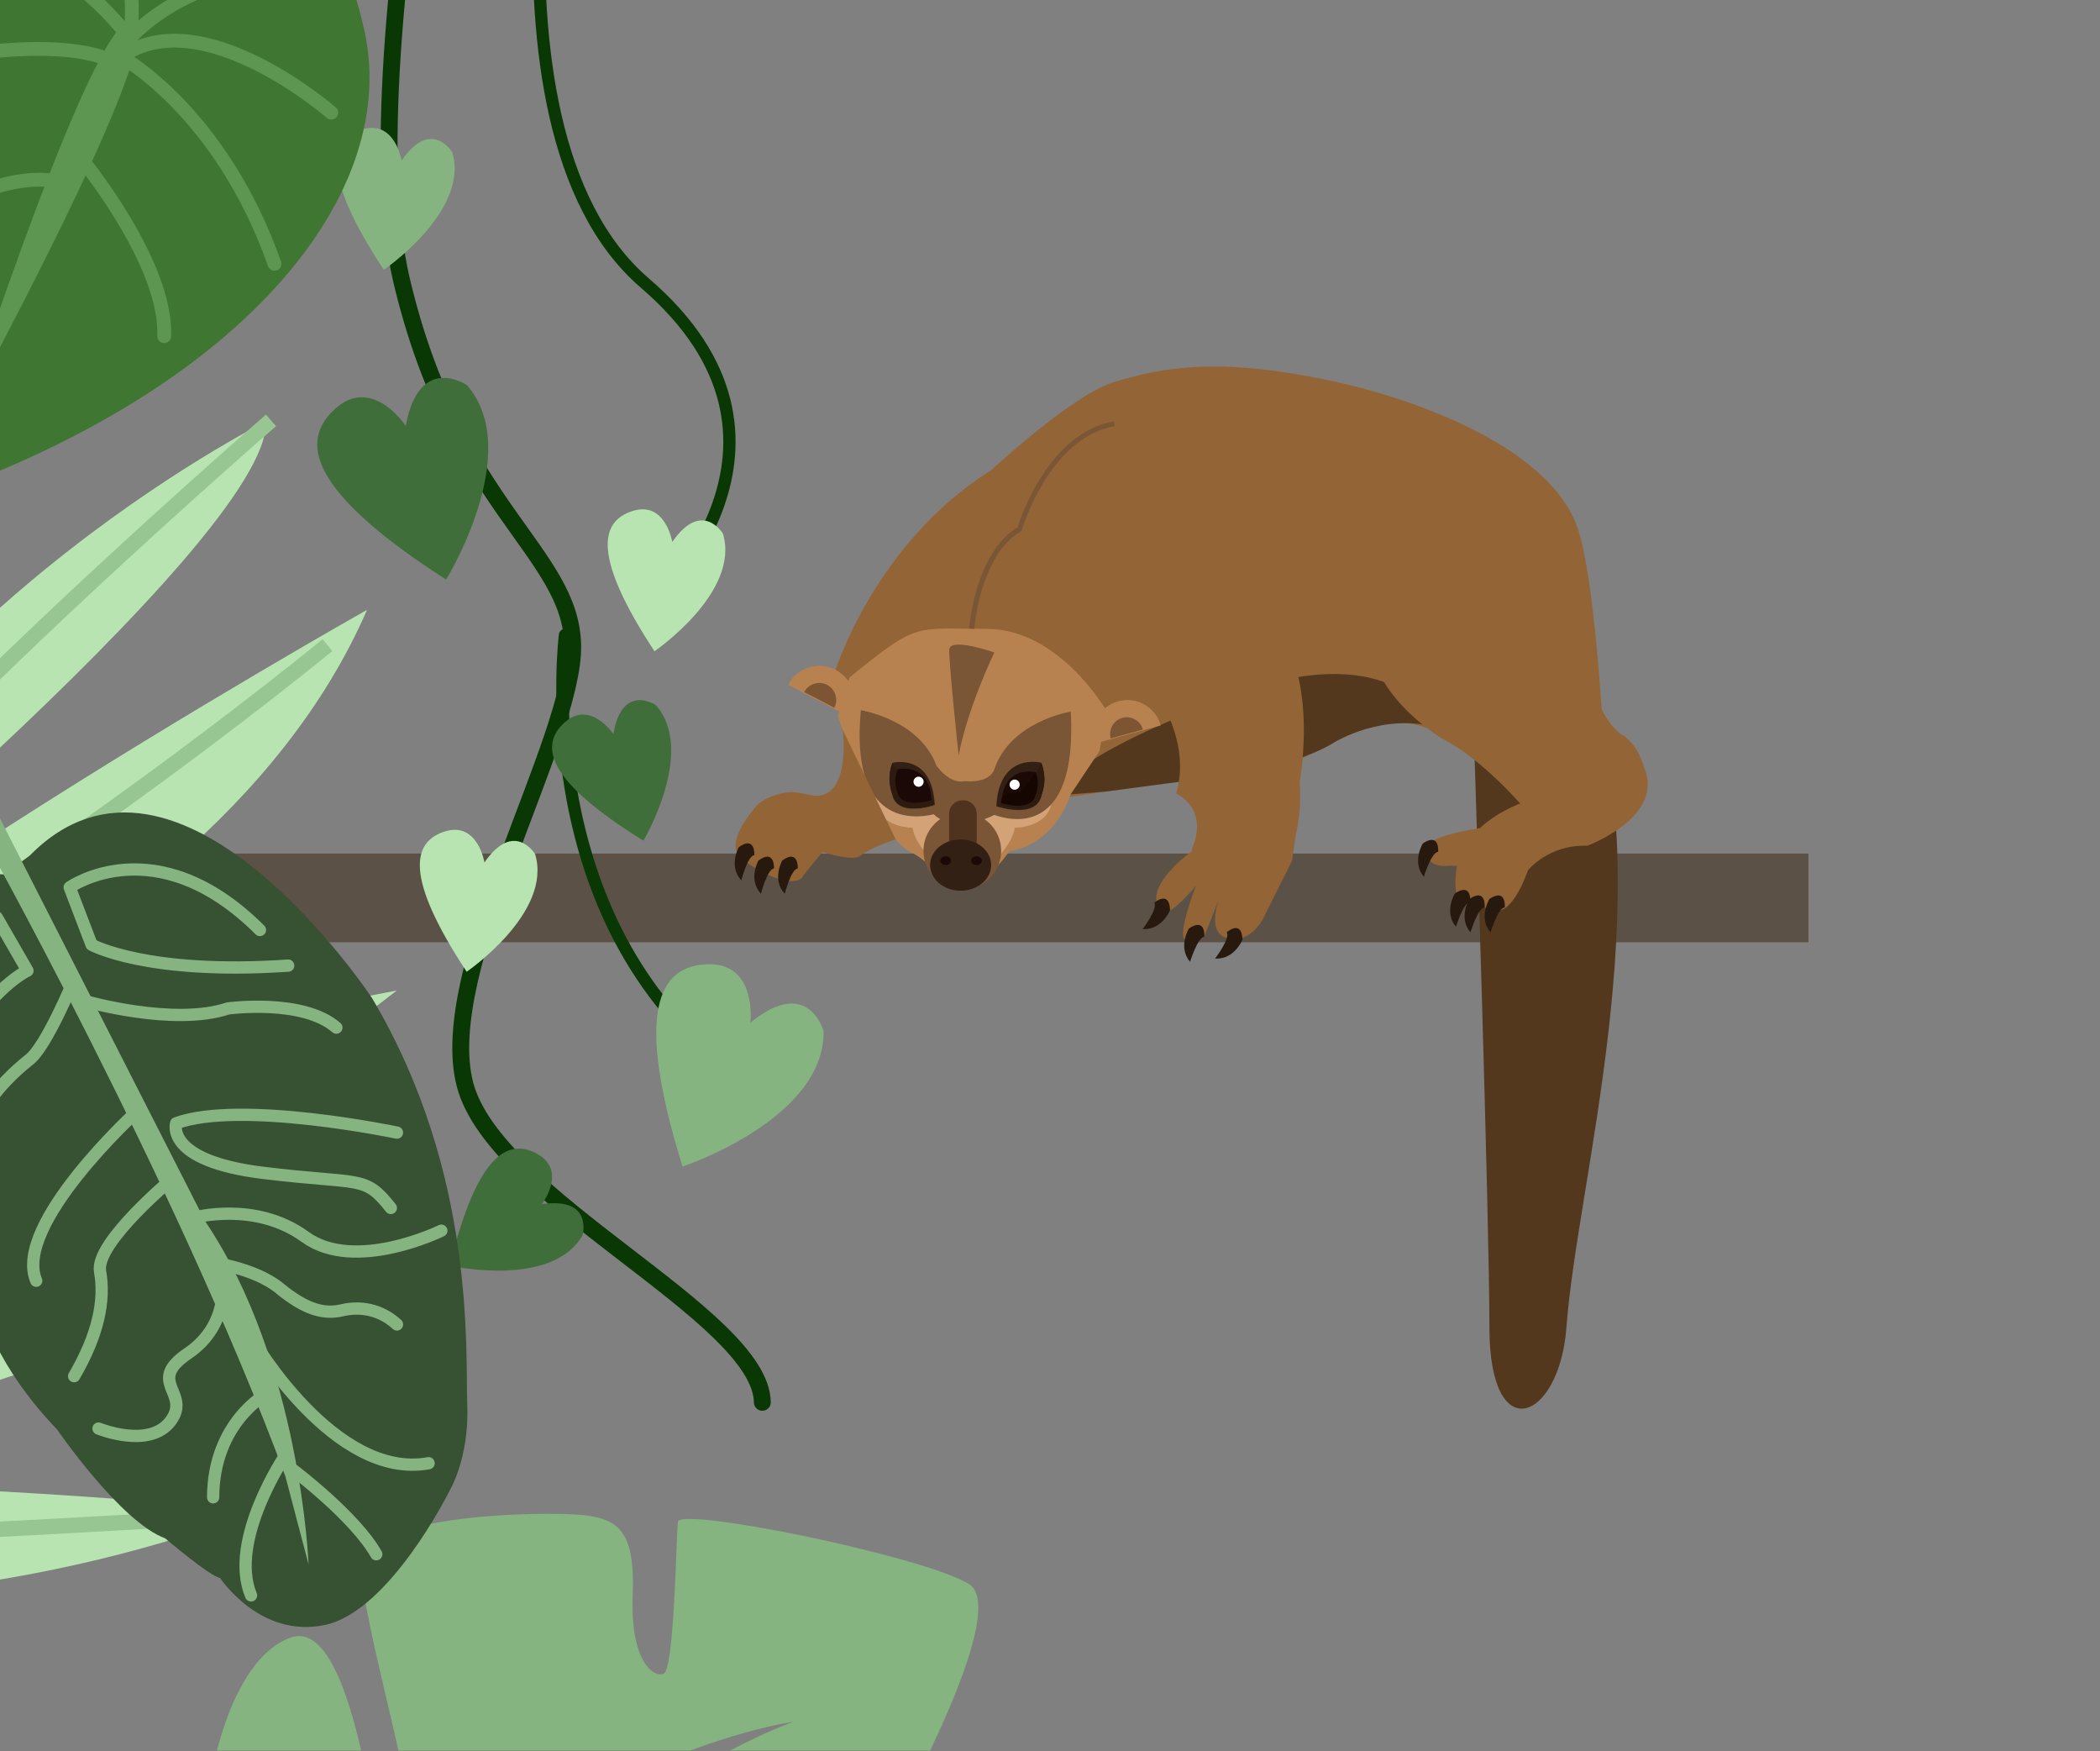 <?xml version="1.0" encoding="utf-8"?>
<!-- Generator: Adobe Illustrator 22.1.0, SVG Export Plug-In . SVG Version: 6.00 Build 0)  -->
<svg version="1.1" id="Capa_1" xmlns="http://www.w3.org/2000/svg" xmlns:xlink="http://www.w3.org/1999/xlink" x="0px" y="0px"
	 viewBox="0 0 1368.5 1141" style="enable-background:new 0 0 1368.5 1141;" xml:space="preserve">
<rect x="0" y="0" width="1368.5" height="1141" fill="#808080" stroke="none"/>
<style type="text/css">
	.st0{clip-path:url(#SVGID_2_);}
	.st1{fill:#5C5147;}
	.st2{clip-path:url(#SVGID_4_);fill:#936435;}
	.st3{clip-path:url(#SVGID_4_);fill:#53381D;}
	.st4{clip-path:url(#SVGID_4_);fill:#B88250;}
	.st5{clip-path:url(#SVGID_4_);fill:#7D5533;}
	.st6{clip-path:url(#SVGID_4_);fill:#D3A377;}
	.st7{clip-path:url(#SVGID_4_);fill:#7A5636;}
	.st8{clip-path:url(#SVGID_4_);fill:#332015;}
	.st9{clip-path:url(#SVGID_4_);fill:#1A0906;}
	.st10{clip-path:url(#SVGID_4_);fill:#FFFFFF;}
	.st11{clip-path:url(#SVGID_4_);fill:#6A492C;}
	.st12{clip-path:url(#SVGID_4_);fill:#2D1B10;}
	.st13{clip-path:url(#SVGID_4_);fill:#160602;}
	.st14{clip-path:url(#SVGID_4_);fill:#4F331E;}
	.st15{clip-path:url(#SVGID_4_);fill:#27190E;}
	.st16{clip-path:url(#SVGID_8_);fill:#86B481;}
	.st17{clip-path:url(#SVGID_8_);}
	.st18{fill:#B7E4B1;}
	.st19{fill:none;stroke:#98C693;stroke-width:10;stroke-miterlimit:10;}
	.st20{clip-path:url(#SVGID_8_);fill:none;stroke:#0A3805;stroke-width:8;stroke-linecap:round;stroke-linejoin:round;}
	.st21{clip-path:url(#SVGID_8_);fill:none;stroke:#0A3805;stroke-width:11;stroke-linecap:round;stroke-linejoin:round;}
	.st22{clip-path:url(#SVGID_8_);fill:#406E3B;}
	.st23{clip-path:url(#SVGID_8_);fill:#B7E4B1;}
	.st24{fill:#375133;}
	.st25{fill:#85B480;}
	.st26{fill:none;stroke:#85B480;stroke-width:8;stroke-linecap:round;stroke-linejoin:round;stroke-miterlimit:10;}
	.st27{clip-path:url(#SVGID_2_);fill:none;}
	.st28{clip-path:url(#SVGID_2_);fill:#3F7631;}
	.st29{clip-path:url(#SVGID_2_);fill:#5D9651;}
	
		.st30{clip-path:url(#SVGID_2_);fill:none;stroke:#5D9651;stroke-width:9;stroke-linecap:round;stroke-linejoin:round;stroke-miterlimit:10;}
</style>
<g>
	<defs>
		<rect id="SVGID_1_" y="-13.9" width="1368.5" height="1154.4"/>
	</defs>
	<clipPath id="SVGID_2_">
		<use xlink:href="#SVGID_1_"  style="overflow:visible;"/>
	</clipPath>
	<g class="st0">
		<rect x="-432.3" y="556.1" class="st1" width="1610.8" height="57.8"/>
		<g>
			<defs>
				<rect id="SVGID_3_" x="-432.3" y="238.7" width="2482" height="679"/>
			</defs>
			<clipPath id="SVGID_4_">
				<use xlink:href="#SVGID_3_"  style="overflow:visible;"/>
			</clipPath>
			<path class="st2" d="M929.6,474.2c-31.8-11.4-55.3,8.8-88.8,23.3c0,0-90.6,13.7-143.7,21.7c-45.3,6.8-152.6-82.7-152.6-82.7
				s26.2-83.2,101.5-130.2c0,0,53-49.4,80.3-57.5c31.7-9.4,66.8-16.6,142.6-0.4c47,10.1,138.9,40.3,158.8,94.5
				c11.4,31.1,16.8,131.3,16.8,131.3S956.6,483.8,929.6,474.2"/>
			<path class="st3" d="M937.2,474.2c0,0-20.7-52.3-109.8-29.2c0,0-121.2,39-141.9,73.5l35-2.8l47.7-6.3c0,0,70.3-5.9,101.7-26
				C869.9,483.3,902.2,463.8,937.2,474.2"/>
			<path class="st3" d="M961,495.2c0,0,9.6,298.4,9.6,369.5c0,79.9,45.7,60.9,50.2,0c7-95.1,61.2-279.3,15-422.2L961,495.2z"/>
			<path class="st2" d="M776.8,554.5c0,0-25.5,18.1-23.2,32.6c0,0-2.5,23.1,25.7-9.9c0,0-12.1,31.3-7.2,34.8
				c4.9,3.5,12.6-1.7,12.6-1.7l12.1-30.7c0,0-12.8,27,2.5,31.4c15.3,4.5,23.7-12.3,23.7-12.3l19-38l3.2-22.2L776.8,554.5z"/>
			<path class="st4" d="M546.1,466.4c0,0,22.7,78.4,49.2,89.7c0,0,10,5.3,18.1,16.5c0,0,18.5,18.7,44.5-18.2c0,0,26.4-1.6,39.3-35.3
				c0.2-0.5,0.4-1.1,0.6-1.7l18.8-28.2l4-26.8c0,0-30.5-52.7-77.6-52.7c-47.1,0-44.6-4.9-89.4,31.7L546.1,466.4z"/>
			<path class="st4" d="M513.6,446.1c5.8-11.2,19.7-15.5,30.9-9.7c11.2,5.8,15.5,19.7,9.7,30.9L513.6,446.1z"/>
			<path class="st5" d="M524.1,450.9c2.8-5.4,9.5-7.5,14.9-4.7c5.4,2.8,7.5,9.5,4.7,14.9L524.1,450.9z"/>
			<path class="st4" d="M713,484.6c-3.3-12,3.7-24.4,15.7-27.7c12-3.3,24.4,3.7,27.7,15.7L713,484.6z"/>
			<path class="st5" d="M723.8,481.1c-1.6-5.8,1.8-11.8,7.6-13.4c5.8-1.6,11.8,1.8,13.4,7.6L723.8,481.1z"/>
			<path class="st6" d="M649.3,514.5l-11.5,17.3l14.6,24.3c0,0,8.3-9.6,8.8-16.8c0,0,25.1,0.1,24.4-20.9c-0.8-21,0-2.2,0-2.2
				L649.3,514.5z"/>
			<path class="st6" d="M606.7,514.5l11.5,17.3l-14.6,24.3c0,0-8.3-9.6-8.8-16.8c0,0-25.1,0.1-24.4-20.9c0.8-21,0-2.2,0-2.2
				L606.7,514.5z"/>
			<path class="st7" d="M697.8,463.6c0,0-39.7,6.3-50,38.1c-1,2.4-5,8.4-19.2,7.2c0,0-8.6,2.9-18.3-10
				c-11.2-30.2-49.3-36.2-49.3-36.2c-7.2,75.3,34.7,70.9,47.5,67.8c1.3,1.3,2.7,2.3,4.2,3.2c-6.6,4.5-10.9,12.1-10.9,20.6
				c0,13.9,11.3,25.1,25.3,25.1c14,0,25.3-11.2,25.3-25.1c0-8.5-4.3-16.1-10.9-20.6c2.8-1,5-2,6.5-2.8
				C657.1,534.3,702.3,547,697.8,463.6"/>
			<path class="st8" d="M678.6,496.9c0,0-27.6-7.1-29.3,28.4c0,0,26,8.9,29.3-7.1C678.6,518.2,683,508.1,678.6,496.9"/>
			<path class="st9" d="M674.8,503c0,0-21-5-22.2,20.1c0,0,19.7,6.3,22.2-5C674.8,518.1,678.2,511,674.8,503"/>
			<path class="st10" d="M664.5,511.2c0,1.8-1.5,3.3-3.3,3.3c-1.8,0-3.3-1.5-3.3-3.3c0-1.8,1.5-3.3,3.3-3.3
				C663,507.9,664.5,509.3,664.5,511.2"/>
			<path class="st11" d="M678.7,497.2L678.7,497.2c1.4,3.6,1.8,7.1,1.9,10.2C680.5,504.3,680.1,500.8,678.7,497.2"/>
			<path class="st12" d="M678.7,497.2c0,0.1-1.2,2.1-3.8,5.9c3.3,7.9,0,15,0,15c-1.2,5.4-6.2,6.8-11.2,6.8c-5.5,0-11-1.7-11-1.7
				c0.1-1.2,0.2-2.3,0.3-3.4c-1,1.1-1.7,2.7-1.8,4.8c0,0,6.8,2.4,13.7,2.4c6.2,0,12.5-1.9,13.9-9.2c0,0,1.8-4.3,1.9-10.3
				C680.5,504.3,680,500.8,678.7,497.2"/>
			<path class="st13" d="M674.8,503.1c-1.8,2.6-4.3,6.1-7.6,10.4c-2.5,3.3-10.7,2.3-14.4,6.3c-0.1,1.1-0.3,2.2-0.3,3.4
				c0,0,5.5,1.7,11,1.7c5,0,10-1.4,11.2-6.8C674.8,518.1,678.2,511,674.8,503.1"/>
			<path class="st8" d="M581.5,497c0,0,26-6.8,27.6,27.4c0,0-24.5,8.5-27.6-6.8C581.5,517.5,577.3,507.8,581.5,497"/>
			<path class="st11" d="M579.7,507.4c0,6.2,1.8,10.6,1.8,10.6c1.5,7.3,7.8,9.2,13.9,9.2c6.9,0,13.7-2.4,13.7-2.4c0-0.1,0-0.3,0-0.4
				c-0.5,0.2-7,2.4-13.6,2.4c-6.2,0-12.5-1.9-13.9-9.2C581.5,517.5,579.7,513.3,579.7,507.4"/>
			<path class="st12" d="M581.5,497.4c-1.4,3.5-1.8,6.9-1.8,9.9c0,6,1.8,10.2,1.8,10.2c1.5,7.3,7.7,9.2,13.9,9.2
				c6.6,0,13.2-2.2,13.6-2.4c-0.8-9.1-13-6.5-16.2-10.6C584.7,503.1,581.5,497.4,581.5,497.4"/>
			<path class="st9" d="M584.9,501.2c0,0,21-5,22.2,20.1c0,0-19.7,6.3-22.2-5C584.9,516.3,581.6,509.1,584.9,501.2"/>
			<path class="st10" d="M595.3,509.3c0,1.8,1.5,3.3,3.3,3.3c1.8,0,3.3-1.5,3.3-3.3s-1.5-3.3-3.3-3.3
				C596.8,506,595.3,507.5,595.3,509.3"/>
			<path class="st7" d="M648,425.1c0,0-17.1,34.9-23.3,67.1c0,0-6.6-62.4-6.1-69.1C619.3,415,648,425.1,648,425.1"/>
			<path class="st14" d="M627.8,521.4h-0.6c-4.8,0-8.7,3.9-8.7,8.7v18.1c0,4.8,3.9,8.7,8.7,8.7h0.6c4.8,0,8.7-3.9,8.7-8.7V530
				C636.5,525.3,632.6,521.4,627.8,521.4"/>
			<path class="st8" d="M645.9,563.6c0,9.2-8.9,16.7-19.9,16.7c-11,0-19.9-7.5-19.9-16.7s8.9-16.7,19.9-16.7
				C637,546.9,645.9,554.4,645.9,563.6"/>
			<path class="st9" d="M619.8,560.7c0,1.6-1.6,2.9-3.5,2.9s-3.5-1.3-3.5-2.9s1.6-2.9,3.5-2.9S619.8,559.1,619.8,560.7"/>
			<path class="st9" d="M639.8,560.7c0,1.6-1.6,2.9-3.5,2.9s-3.5-1.3-3.5-2.9s1.6-2.9,3.5-2.9S639.8,559.1,639.8,560.7"/>
			<path class="st2" d="M766.5,517c0,0,21.8,9.5,10.1,36.3c0,0,9.5,49.2,54.2,13.4c0,0,19-11.4,16.2-57.4c0,0,15.1-81.8-26.3-109.8
				l-54.2-7.3c0,0-39.2,3.9-21.6,47C744.9,439.2,778.2,477.3,766.5,517"/>
			<path class="st2" d="M1057.2,486l-65.4,38.8c0,0-26.3-30.7-52-43.6c0,0-53.1-31.3-45.8-73.8c0,0,40.3-62,110.7,0
				c0,0,35.8,30.2,38.6,53.7c0,0,4.5,11.2,14,17.9C1057.2,478.9,1064.5,481.7,1057.2,486"/>
			<path class="st7" d="M634.9,409.8c0,0,0,0,0-0.1c0.1-1.4,1.2-13.5,5.5-27.2c2.2-6.8,5.2-14.1,9.2-20.5
				c4.1-6.4,9.2-12.1,15.6-15.8l0.5-0.3l0.2-0.6l0,0c0.2-0.8,4.8-16,14.6-31.8c4.9-7.9,11.1-15.9,18.7-22.5
				c7.6-6.5,16.6-11.5,27.2-13.4l-0.5-3.1c-11.4,2-21,7.4-29,14.4c-12,10.4-20.5,24.3-26,35.5c-5.5,11.2-8,19.9-8,19.9l1.5,0.4
				l-0.8-1.4c-7.2,4.2-12.8,10.5-17.1,17.5c-6.5,10.5-10.2,22.6-12.3,32.2c-2.1,9.5-2.6,16.4-2.6,16.5L634.9,409.8z"/>
			<path class="st15" d="M752.2,588.2c0,0,9.8-8.7,10.3,4.8c0,0-5.3,13.1-17.9,12.3C744.7,605.3,754.7,591.9,752.2,588.2"/>
			<path class="st15" d="M799.4,607.4c0,0,9.8-8.7,10.3,4.8c0,0-5.3,13.1-17.9,12.3C791.9,624.5,802,611.1,799.4,607.4"/>
			<path class="st15" d="M784.8,610.4c0,0,1.2-13-10-5.5c0,0-7.4,12.1,0.7,21.7C775.6,626.6,780.4,610.6,784.8,610.4"/>
			<path class="st2" d="M998.6,520.7c0,0-59.4,15.6-48.9,65.1l24.4,7.5c0,0,10.4,4.6,21.7-26.4c0,0,13.4-16.8,38.6-15.9
				c0,0,51.2-18.9,36.9-51.2c0,0-3.1-13.8-14.1-21c-11-7.1-45.8,21.8-45.8,21.8"/>
			<path class="st15" d="M967.5,591.2c0,0,1.2-13-10-5.5c0,0-7.4,12.1,0.7,21.7C958.3,607.4,963.1,591.4,967.5,591.2"/>
			<path class="st15" d="M980.6,591.2c0,0,1.2-13-10-5.5c0,0-7.4,12.1,0.7,21.7C971.4,607.4,976.2,591.4,980.6,591.2"/>
			<path class="st15" d="M958.1,587.6c0,0,1.2-13-10-5.5c0,0-7.4,12.1,0.7,21.7C948.9,603.8,953.7,587.7,958.1,587.6"/>
			<path class="st2" d="M970.7,538.6c0,0-33.7,4.1-40,11.6c0,0-5.7,15.9,14.4,13.8l13.1,0.2L970.7,538.6z"/>
			<path class="st15" d="M937.2,555c0,0,1.2-13-10-5.5c0,0-7.4,12.1,0.7,21.7C927.9,571.1,932.8,555.1,937.2,555"/>
			<path class="st2" d="M549.4,476.9c0,0,4.9,42.5-18.1,41.5c-4.8-0.2-12-3.4-20.1-1.9c-16,3.1-31.5,13.9-10.1,26.1
				c0,0,50.9,21.4,59.2,15.1c8.3-6.3,23.4-10.8,23.4-10.8l-35.2-72.8"/>
			<path class="st2" d="M491.7,526.7c0,0-19.4,21.5-9.6,31.3s36.8,22.7,41.5,12.2l20.6-25.2L491.7,526.7z"/>
			<path class="st15" d="M519.9,565.8c0,0,0.6-13.1-10.2-5.1c0,0-6.9,12.4,1.7,21.6C511.4,582.4,515.5,566.1,519.9,565.8"/>
			<path class="st15" d="M504.4,565.8c0,0,0.6-13.1-10.2-5.1c0,0-6.9,12.4,1.7,21.6C495.9,582.4,500,566.1,504.4,565.8"/>
			<path class="st15" d="M491.6,557.1c0,0,0.6-13.1-10.2-5.1c0,0-6.9,12.4,1.7,21.6C483.1,573.7,487.2,557.4,491.6,557.1"/>
		</g>
	</g>
	<g class="st0">
		<g>
			<defs>
				<rect id="SVGID_5_" x="-425.5" y="-2872.6" width="3007.5" height="3821"/>
			</defs>
			<clipPath id="SVGID_6_">
				<use xlink:href="#SVGID_5_"  style="overflow:visible;"/>
			</clipPath>
		</g>
		<g>
			<defs>
				<rect id="SVGID_7_" x="-446" y="-2680.4" width="3007.5" height="3821"/>
			</defs>
			<clipPath id="SVGID_8_">
				<use xlink:href="#SVGID_7_"  style="overflow:visible;"/>
			</clipPath>
			<path class="st16" d="M631.3,1031.9c30.6,18.4-61.2,179.8-70.8,191.1c-9.6,11.3-65.5-30.2-87.1-43.7
				c-21.6-13.5-38.2,3.7-40.8,9.1c-2.6,5.4,95.4,58.8,93.6,80.7c-1.8,21.9-62.7,78.6-81.6,86.5c-18.9,7.9-57.9-39-80.7-33.5
				c-22.8,5.5-22.9,12.9-22.9,12.9c31.8,12.7,72.4,45.1,71.2,50.7c-1.2,5.7-57.9,42.6-81.9,53.8c-19.2,9-123.1-33.3-164-50.6
				c0,0,215.2-217.4,350.9-267.2c0,0-182.8,23.7-372.6,240.6c-6.5-26.4-16.4-76.3-15.3-128.7c1.7-76.8,21.2-152.7,60.1-166.7
				c38.9-14,54.1,124.2,57.8,133.9c3.7,9.7,12.4,2.6,18.6-12.9c6.2-15.6-30.6-133.5-30.3-167.6c0.3-34.1,118.1-35.7,143.5-33.3
				c25.4,2.4,34.9,11.9,33.3,53.1c-1.6,41.2,13.1,53.2,20.2,50.3c7-3,8.1-88.8,9.3-98.9C443,981.5,600.7,1013.5,631.3,1031.9"/>
			<g class="st17">
				<path class="st18" d="M-181.1,646.5c0,0,357.4-294.2,354.4-371.9C173.3,274.6-90.8,406.3-181.1,646.5"/>
				<path class="st18" d="M-263,755c0,0,391.2-102.5,502.2-357.7C239.2,397.3-211.9,651.2-263,755"/>
				<path class="st18" d="M-318.7,840.5c0,0,354.2-18.5,577.3-195.2C258.7,645.4-162.7,722.1-318.7,840.5"/>
				<path class="st18" d="M214.6,798.7c0,0-488.9,51.1-621.1,155C-406.5,953.6-67.5,980.1,214.6,798.7"/>
				<path class="st18" d="M167.1,984.5c0,0-488.7-52.2-639.7,21.7C-472.6,1006.2-146.6,1102.9,167.1,984.5"/>
				<path class="st18" d="M61.1,1172c0,0-471.7-138-633.5-92C-572.3,1079.9-268.7,1232.9,61.1,1172"/>
				<path class="st18" d="M-199.7,648c0,0,12.2-320,126.5-453.8C-73.2,194.2-97.2,562.8-199.7,648"/>
				<path class="st18" d="M-264.5,736.4c0,0,78.7-149.7,44.5-583.7C-219.9,152.7-368.5,445.2-264.5,736.4"/>
				<path class="st18" d="M-332.3,826c0,0,23.8-292-99.3-588C-431.6,238-461.6,649-332.3,826"/>
				<path class="st18" d="M-407.9,934.9c0,0,1.2-4.9,2.6-15c6.8-51.9,15-240.2-140.5-588.7C-545.9,331.2-549,727.6-407.9,934.9"/>
				<path class="st18" d="M-461.5,1007.7c0,0,3.7-190.6-179.1-531.8C-640.6,475.9-615.7,910.7-461.5,1007.7"/>
				<path class="st18" d="M-559.5,1074.7c0,0,3.7-190.6-179.1-531.8C-738.6,542.9-713.7,977.7-559.5,1074.7"/>
				<path class="st19" d="M-712.2,607.9c11.7,159.3,146.8,447.2,146.8,447.2 M-619.2,551.8c29.6,150.1,142.8,459.2,142.8,459.2
					 M-525.4,388.9c-8.5,113.8,112,520.4,112,520.4 M-423.7,264.6c-7.9,107.5,90.9,522.4,90.9,522.4 M-267,695.9
					c-8.5-109.8,31.6-490.1,31.6-490.1 M-176.4,634.8c22.5-177.9,79.2-395.9,79.2-395.9 M-181.7,648.7
					c34-94.3,358.3-374.8,358.3-374.8 M-320.8,844.2c273.9-61.4,527.7-185.6,527.7-185.6 M213.4,420.3c0,0-223.8,184.3-446.4,297.3
					 M-528.8,1081.6L63,1178 M-465.1,1012.7c283.5-3.5,619.4-25.2,619.4-25.2 M-409.5,958.1c377.2-54.7,587-153.2,587-153.2"/>
			</g>
			<path class="st20" d="M373.7-232.2c0,0-74.3,312.8,46.5,416.6c120.9,103.8,5.3,210.1,5.3,210.1"/>
			<path class="st21" d="M316.9-344.4c0,0-90.2,378.6-55.3,526.6c34.8,148,110.6,177.2,111.6,238.3c1.1,61.1-89.7,211.2-70.2,286
				s192.8,150.2,193.8,207.1"/>
			<path class="st20" d="M368.2,413.7c0,0-23.3,179.3,102.8,279.4"/>
			<path class="st22" d="M290.7,377.6c0,0,51.3-83.1,13.7-126.6c0,0-31.1-21.5-40,26.5c0,0-21.4-32.8-45.6-11.5
				C194.6,287.2,201.3,320.2,290.7,377.6"/>
			<path class="st16" d="M444.8,760c0,0,92.7-30.7,91.9-88.2c0,0-9.9-36.5-47.7-5.5c0,0,4.6-38.9-27.6-38.1
				C429.2,629,413.2,658.6,444.8,760"/>
			<path class="st23" d="M426.5,424.3c0,0,56.2-38.4,44.6-76.7c0,0-13.7-22.5-33,5.5c0,0-4.4-26.9-25.8-20.2
				C390.9,339.6,385.9,362.5,426.5,424.3"/>
			<path class="st22" d="M293.1,824.6c0,0,66.4,15,86.5-19.7c0,0,7.2-25.3-26.5-20.4c0,0,16.7-21.6-2.8-32.6
				C330.8,740.8,310.6,752.7,293.1,824.6"/>
			<path class="st22" d="M419.3,547.7c0,0,34.7-58.5,8-88.4c0,0-21.9-14.6-27.6,18.9c0,0-15.3-22.6-31.9-7.4
				C351.3,485.9,356.4,508.8,419.3,547.7"/>
			<path class="st23" d="M304.1,633.1c0,0,56.2-38.4,44.6-76.7c0,0-13.7-22.5-33,5.5c0,0-4.4-26.9-25.8-20.2
				C268.5,548.4,263.4,571.3,304.1,633.1"/>
			<path class="st16" d="M250.1,175.8c0,0,56.2-38.4,44.6-76.7c0,0-13.7-22.5-33,5.5c0,0-4.4-26.9-25.8-20.2
				C214.6,91.1,209.5,114,250.1,175.8"/>
		</g>
	</g>
	<g class="st0">
		<path class="st24" d="M3.3,569.8c0,0-56.2-9.4-81.7,90.9c0,0-17,78.8,66.8,192.7c0,0,8.6,36.2,48.8,77.9c0,0,41.5,60.4,70.4,70.9
			c0,0,29.8,25.3,35.8,25.8c0,0,26,39.6,68.2,30.7c42.2-8.8,80.9-86.6,80.9-86.6s13.3-21.3,12-56.5c-1.3-35.2,5.9-151.1-62.1-265.4
			c0,0-126.2-190.9-222.9-92.9l-5.8,4.3L3.3,569.8z"/>
		<g>
			<path class="st25" d="M-15.2,537.7c0,0,129.3,230.5,201.2,424.2l15.1,57.4c0,0-5-131-67.3-223.5L-1.7,529.9L-15.2,537.7z"/>
			<path class="st26" d="M138.9,975.5c0.1-48.7,34.8-67.4,34.8-67.4 M64.2,930.7c0,0,33.2,13.6,47-4.9c13.7-18.5-16.5-25.3,11.2-44
				c27.7-18.7,22.6-48.7,22.6-48.7 M163.6,1039.4c-15-35.8,22.2-91,22.2-91 M245.2,1012.6c-14-24.7-54-54.8-54-54.8 M279.3,953.3
				c-61.2,11.2-114.6-80.6-114.6-80.6 M258.7,862.9c-10.9-10.1-24.4-12-36-9.2c-11.6,2.7-23.6-0.5-40.4-14.3
				c-16.7-13.8-46.9-17.3-46.9-17.3 M287.6,801.8c0,0-56.3,27.7-88.8,4c-32.5-23.7-72.9-12.4-72.9-12.4 M23.6,834.4
				C8.2,798,88.9,724.4,88.9,724.4 M48.3,896.6c15.8-27.1,20.3-49.5,16.9-68.3c-3.3-18.8,48.2-61.3,48.2-61.3 M-28.6,763.5
				c4.9,0.4,2.7-37.6,47.9-73.3c11-8.7,28.7-51.4,28.7-51.4 M219.2,669.5c-21.9-19.1-70.6-12.5-70.6-12.5
				c-35.5,11.8-92.8-4.7-92.8-4.7 M254.7,787c-17.3-21.9-19.1-15-83.4-22.9c-64.4-7.9-56.5-32.3-56.5-32.3
				c41.9-15.3,143.9,6.1,143.9,6.1"/>
			<path class="st26" d="M169.4,605.9c-67.8-67.6-124-27.8-124-27.8l14.3,37.4c0,0,35.9,19.9,128.1,13.6 M-58.7,711.2
				c-9.8-95.1,56.6-113.5,56.6-113.5l20,34.7c0,0-29.9,13.2-58.8,73.8"/>
		</g>
	</g>
	<rect y="241" class="st27" width="1813" height="900"/>
	<path class="st28" d="M107.4-30.5c0,0,95.4-104.8,130,50.1c25,112.1-88.8,243.8-307.8,312.8c0,0-71.9-145.4-27.1-311.6
		c0,0,23.4-119.1,124.4-144.5C127.8-149.2,107.4-30.5,107.4-30.5"/>
	<path class="st29" d="M-23.7,271c0,0,87.8-271.4,110.9-256.8C87.2,14.3,119.2,4.1-23.7,271"/>
	<path class="st30" d="M64.9,51.4c42.7-77.8,145.5-71.6,145.5-71.6 M178.9,171.9C143.8,72.4,79,37,79,37
		c52.5-37.2,136.9,36.4,136.9,36.4 M-33.1-50.2c0,0,70.7,15.1,115.6,72.6 M84.9,23.6C94.4-53.1,34.8-103,34.8-103 M107,219
		c2-46.7-52.3-113.4-52.3-113.4 M-72.7,45.6C35.3,19.3,70.8,38.9,70.8,38.9 M-81.6,165.5C-8,107.8,33.6,117.7,33.6,117.7"/>
</g>
</svg>
